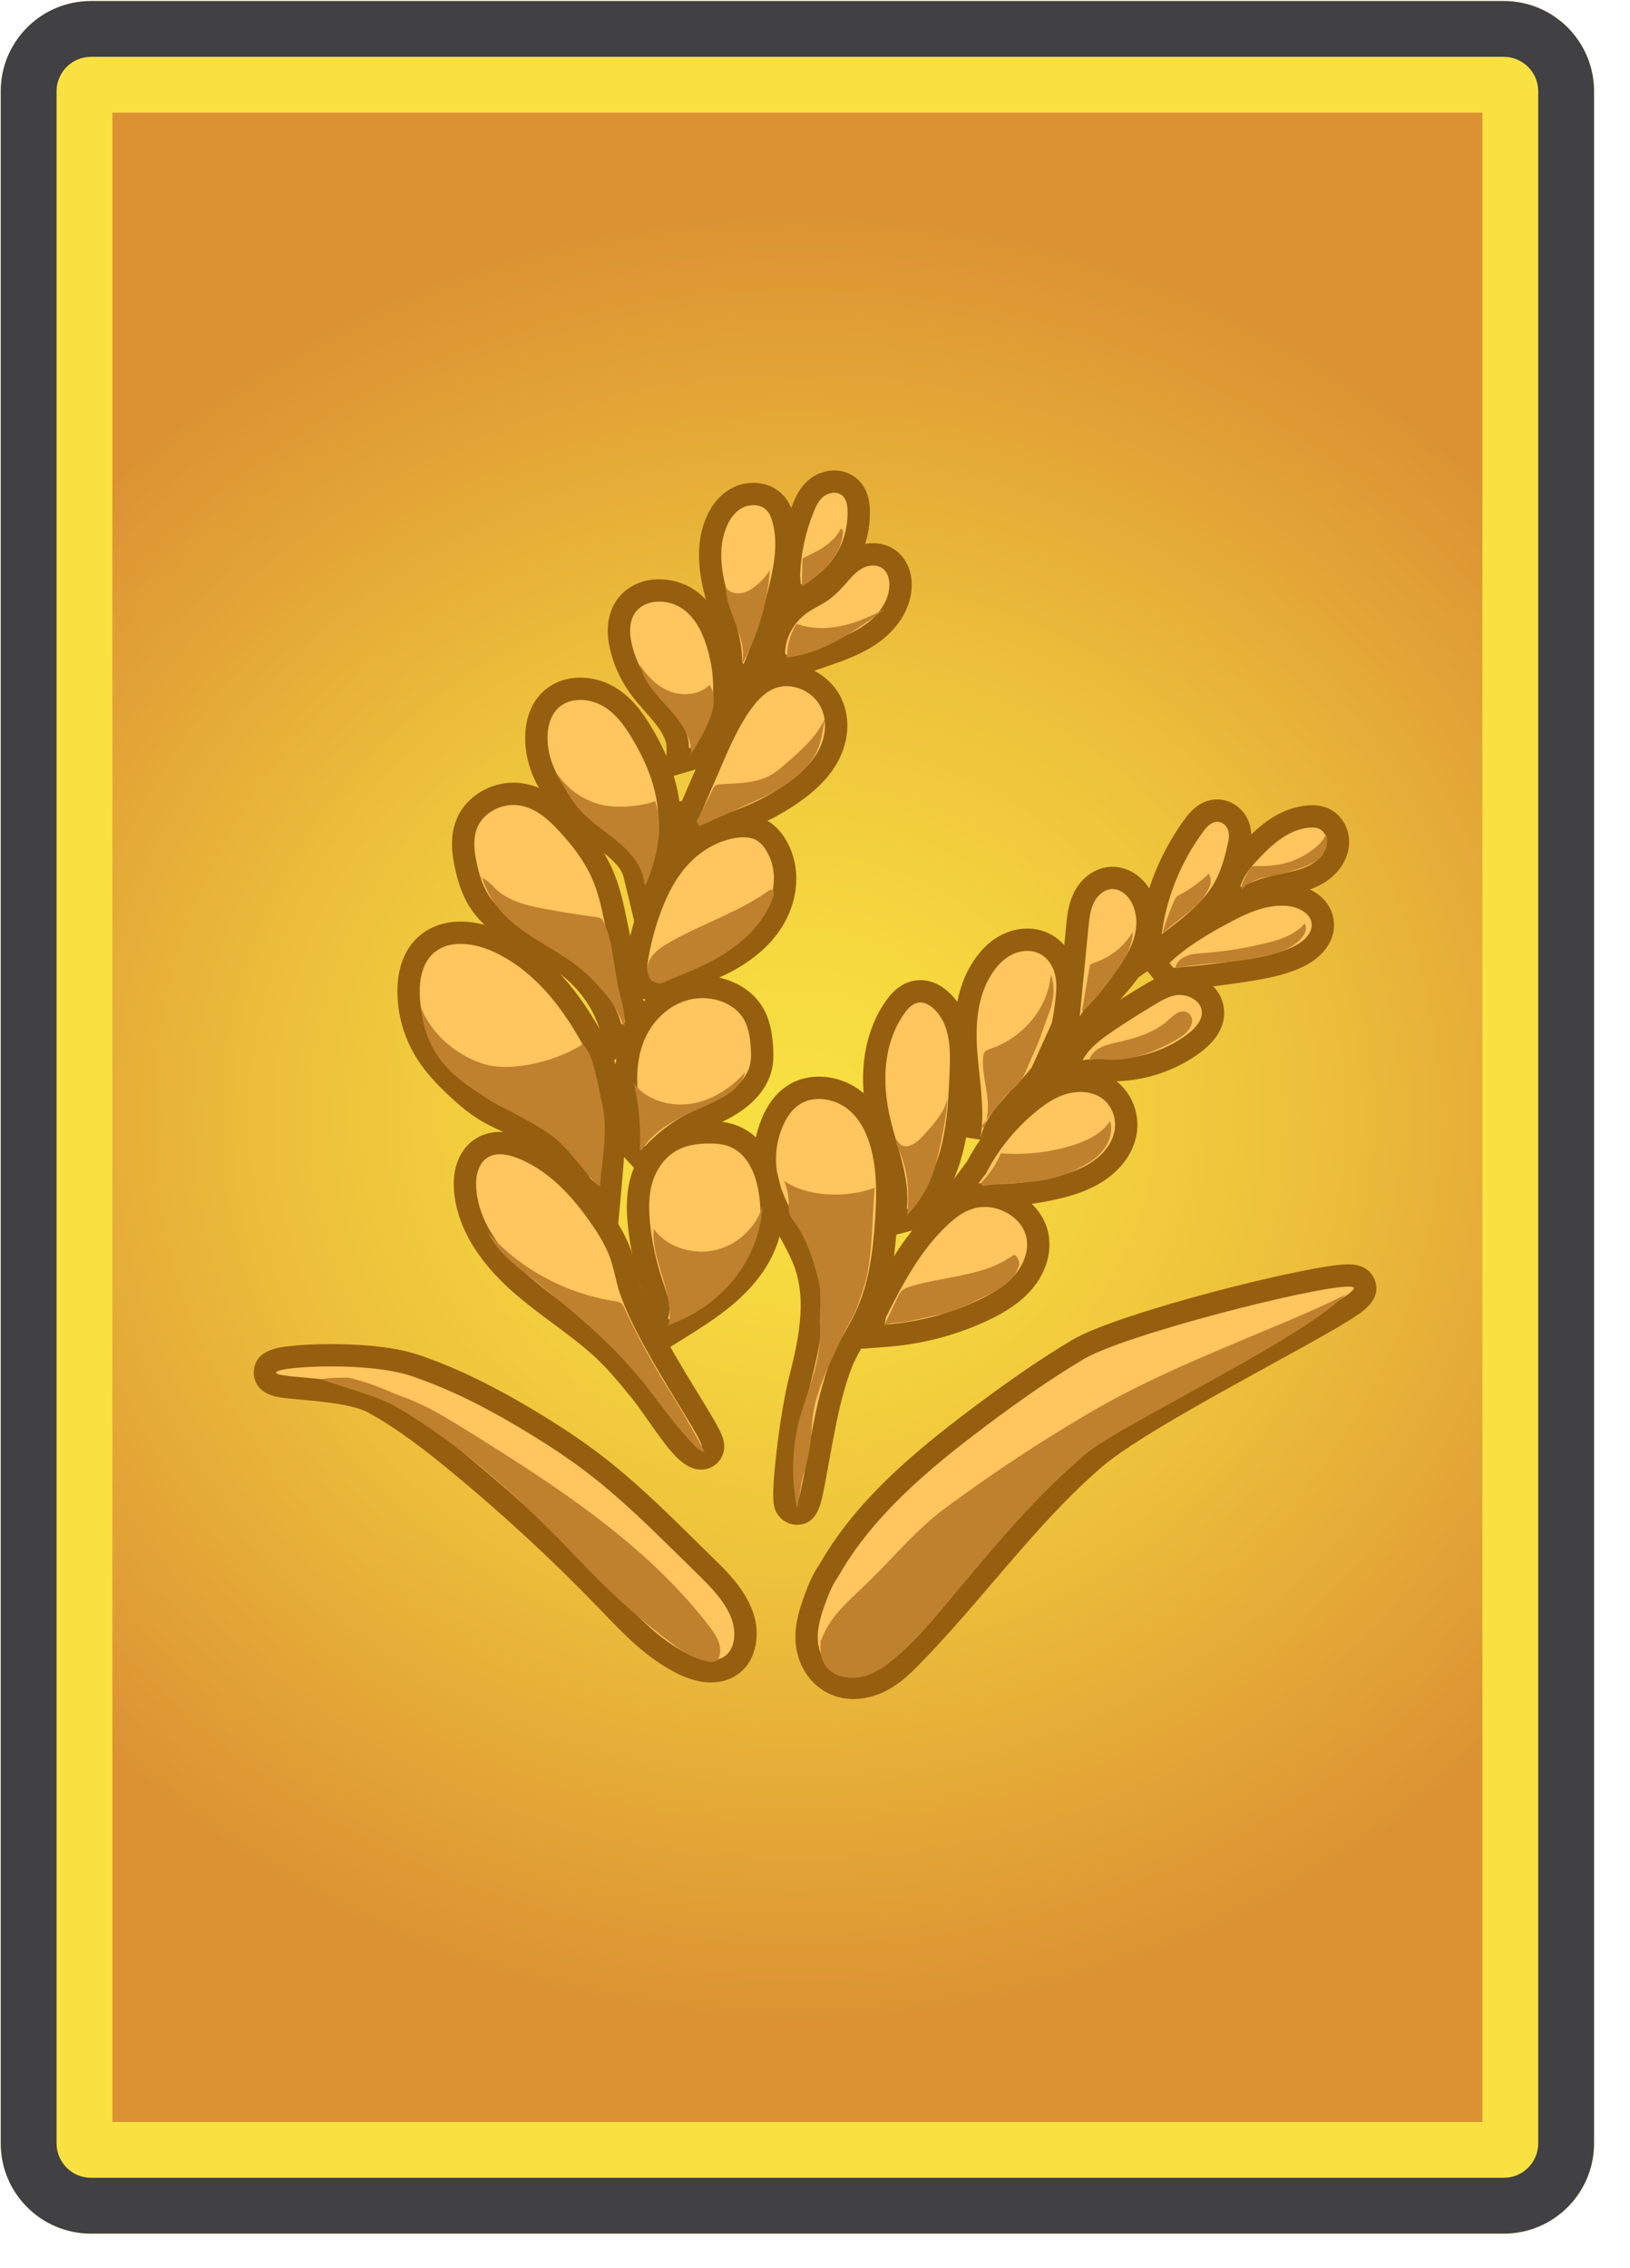 <svg xmlns="http://www.w3.org/2000/svg" width="292.08" height="406.32"><style>.st56{fill:#bf812e}.st61{fill:#f6ffff}.st133{fill:#965f0f}.st149{fill:#ffc55e}.st163{display:inline}.st273{display:none}</style><g id="Ui"><g class="st273"><g class="st163"><linearGradient id="SVGID_1_" gradientUnits="userSpaceOnUse" x1="95.247" y1="-85.542" x2="95.247" y2="44.927"><stop offset="0" stop-color="#fcfaf5"/><stop offset="1" stop-color="#e4d0ad"/></linearGradient><path d="M356.021 44.927h-521.548c-5.824 0-10.589-4.765-10.589-10.589V-73.828c0-6.442 5.271-11.714 11.714-11.714h519.3c6.442 0 11.714 5.271 11.714 11.714V34.338c-.002 5.824-4.767 10.589-10.591 10.589z" fill="url(#SVGID_1_)"/></g></g><g id="Buttons_x5F_Round" class="st273"><g class="st163"><linearGradient id="SVGID_2_" gradientUnits="userSpaceOnUse" x1="18.739" y1="-78.194" x2="18.739" y2="40.765"><stop offset="0" stop-color="#99b6e6"/><stop offset=".227" stop-color="#90afe0"/><stop offset=".597" stop-color="#789cd1"/><stop offset="1" stop-color="#5681bc"/></linearGradient><circle cx="18.739" cy="-18.715" r="59.479" fill="url(#SVGID_2_)"/></g><g class="st163"><linearGradient id="SVGID_3_" gradientUnits="userSpaceOnUse" x1="15.738" y1="-81.697" x2="15.738" y2="34.262"><stop offset="0" stop-color="#65a9ad"/><stop offset=".077" stop-color="#6db1b4"/><stop offset=".481" stop-color="#94d9d7"/><stop offset=".803" stop-color="#abf1ed"/><stop offset="1" stop-color="#b4faf5"/></linearGradient><path d="M15.737 34.262c-31.97 0-57.979-26.01-57.979-57.979s26.009-57.979 57.979-57.979c31.971 0 57.98 26.01 57.98 57.979s-26.009 57.979-57.98 57.979z" fill="url(#SVGID_3_)"/><path class="st61" d="M15.737-80.197c31.144 0 56.479 25.337 56.479 56.479s-25.335 56.48-56.479 56.48c-31.143 0-56.479-25.337-56.479-56.479s25.337-56.48 56.479-56.48m0-3c-32.85 0-59.479 26.63-59.479 59.479s26.629 59.479 59.479 59.479 59.479-26.63 59.479-59.479-26.629-59.479-59.479-59.479z"/></g><g class="st163"><linearGradient id="SVGID_4_" gradientUnits="userSpaceOnUse" x1="158.486" y1="-78.194" x2="158.486" y2="40.765"><stop offset="0" stop-color="#99b6e6"/><stop offset=".227" stop-color="#90afe0"/><stop offset=".597" stop-color="#789cd1"/><stop offset="1" stop-color="#5681bc"/></linearGradient><circle cx="158.486" cy="-18.715" r="59.479" fill="url(#SVGID_4_)"/></g><g class="st163"><linearGradient id="SVGID_5_" gradientUnits="userSpaceOnUse" x1="155.484" y1="-81.697" x2="155.484" y2="34.262"><stop offset="0" stop-color="#65a9ad"/><stop offset=".077" stop-color="#6db1b4"/><stop offset=".481" stop-color="#94d9d7"/><stop offset=".803" stop-color="#abf1ed"/><stop offset="1" stop-color="#b4faf5"/></linearGradient><path d="M155.484 34.262c-31.971 0-57.979-26.01-57.979-57.979s26.009-57.979 57.979-57.979 57.979 26.01 57.979 57.979-26.009 57.979-57.979 57.979z" fill="url(#SVGID_5_)"/><path class="st61" d="M155.484-80.197c31.143 0 56.479 25.337 56.479 56.479s-25.337 56.479-56.479 56.479c-31.144 0-56.479-25.337-56.479-56.479s25.336-56.479 56.479-56.479m0-3c-32.85 0-59.479 26.63-59.479 59.479s26.63 59.479 59.479 59.479 59.479-26.63 59.479-59.479-26.629-59.479-59.479-59.479z"/></g><g class="st163"><linearGradient id="SVGID_6_" gradientUnits="userSpaceOnUse" x1="295.138" y1="-78.194" x2="295.138" y2="40.765"><stop offset="0" stop-color="#99b6e6"/><stop offset=".227" stop-color="#90afe0"/><stop offset=".597" stop-color="#789cd1"/><stop offset="1" stop-color="#5681bc"/></linearGradient><circle cx="295.138" cy="-18.715" r="59.479" fill="url(#SVGID_6_)"/></g><g class="st163"><linearGradient id="SVGID_7_" gradientUnits="userSpaceOnUse" x1="292.136" y1="-81.697" x2="292.136" y2="34.262"><stop offset="0" stop-color="#65a9ad"/><stop offset=".077" stop-color="#6db1b4"/><stop offset=".481" stop-color="#94d9d7"/><stop offset=".803" stop-color="#abf1ed"/><stop offset="1" stop-color="#b4faf5"/></linearGradient><path d="M292.136 34.262c-31.97 0-57.979-26.01-57.979-57.979s26.01-57.979 57.979-57.979c31.971 0 57.979 26.01 57.979 57.979s-26.009 57.979-57.979 57.979z" fill="url(#SVGID_7_)"/><path class="st61" d="M292.136-80.197c31.143 0 56.479 25.337 56.479 56.479s-25.337 56.479-56.479 56.479-56.479-25.337-56.479-56.479 25.336-56.479 56.479-56.479m0-3c-32.85 0-59.479 26.63-59.479 59.479s26.63 59.479 59.479 59.479 59.479-26.63 59.479-59.479-26.63-59.479-59.479-59.479z"/></g></g></g><g id="Cards_1_"><g id="Development_10_"><radialGradient id="SVGID_8_" cx="98.925" cy="200.183" r="162.268" gradientTransform="matrix(0 -1 1.064 0 -70.117 299.107)" gradientUnits="userSpaceOnUse"><stop offset="0" stop-color="#f9e141"/><stop offset=".201" stop-color="#f6d83f"/><stop offset=".529" stop-color="#edc03b"/><stop offset=".94" stop-color="#de9834"/><stop offset="1" stop-color="#dc9233"/></radialGradient><path d="M16.303 390.183c-3.401 0-6.169-2.768-6.169-6.17V16.352c0-3.401 2.768-6.169 6.169-6.169h253.161c3.402 0 6.17 2.768 6.17 6.169v367.661c0 3.402-2.768 6.17-6.17 6.17H16.303z" fill="url(#SVGID_8_)"/><path d="M265.634 20.182v360h-245.5v-360h245.5m3.83-20H16.303C7.373.182.134 7.422.134 16.352v367.661c0 8.931 7.239 16.169 16.169 16.169h253.161c8.931 0 16.17-7.238 16.17-16.169V16.352c0-8.93-7.239-16.17-16.17-16.17z" fill="#f9e141"/><path d="M269.464 10.182c3.402 0 6.17 2.768 6.17 6.17v367.661c0 3.401-2.768 6.169-6.17 6.169H16.303c-3.401 0-6.169-2.768-6.169-6.169V16.352c0-3.402 2.768-6.17 6.169-6.17h253.161m0-10H16.303C7.373.182.134 7.422.134 16.352v367.661c0 8.931 7.239 16.169 16.169 16.169h253.161c8.931 0 16.17-7.238 16.17-16.169V16.352c0-8.93-7.239-16.17-16.17-16.17z" fill="#414042"/></g><path class="st149" d="M152.94 302.398c-1.033 0-2.018-.171-2.927-.51-3.033-1.126-5.172-4.147-5.448-7.697-.222-2.857.686-5.59 1.634-8.144.499-1.344 1.209-3.078 2.295-4.631 6.298-11.133 16.562-19.729 26.717-27.357 6.981-5.247 12.516-9.032 17.944-12.274 7.791-4.654 42.098-13.274 48.468-13.274.574 0 2.099 0 2.76 1.326 1.104 2.218-1.499 3.76-5.44 6.094-3.084 1.826-7.488 4.246-12.151 6.808-11.271 6.191-25.296 13.897-30.836 18.715-7.187 6.249-13.456 13.585-19.519 20.679-4.199 4.913-8.542 9.993-13.19 14.726-1.545 1.571-3.231 3.198-5.376 4.3-1.583.811-3.287 1.239-4.931 1.239z"/><path class="st133" d="M241.623 230.512c.559 0 .896.069.97.218.901 1.809-37.514 20.14-47.95 29.215-12.284 10.682-21.49 23.976-32.823 35.511-1.452 1.479-2.972 2.951-4.863 3.923-1.221.627-2.63 1.021-4.017 1.021-.762 0-1.517-.119-2.229-.383-2.514-.935-3.958-3.493-4.151-5.979-.193-2.485.639-4.934 1.515-7.292.547-1.473 1.194-2.967 2.112-4.257 6.018-10.688 16.025-19.165 26.226-26.829 5.719-4.298 11.574-8.457 17.769-12.156 7.225-4.318 41.206-12.992 47.441-12.992m0-4c-6.845 0-41.384 8.713-49.493 13.556-5.485 3.276-11.074 7.098-18.121 12.393-10.306 7.744-20.73 16.482-27.209 27.892-1.185 1.717-1.943 3.566-2.476 5-1.025 2.761-2.006 5.73-1.753 8.995.336 4.323 2.984 8.02 6.746 9.418 1.133.421 2.352.634 3.622.634 1.96 0 3.981-.506 5.845-1.463 2.409-1.237 4.23-2.988 5.889-4.677 4.698-4.782 9.064-9.892 13.287-14.831 6.015-7.037 12.233-14.314 19.308-20.465 5.378-4.678 19.301-12.326 30.487-18.473 4.88-2.681 9.096-4.996 12.206-6.839 1.737-1.028 3.006-1.839 3.88-2.477 3.294-2.407 3.086-4.716 2.332-6.229-.554-1.111-1.792-2.434-4.55-2.434z"/><path class="st149" d="M127.419 299.431c-1.934 0-3.758-.693-4.947-1.276-5.204-2.547-9.102-6.606-12.869-10.532l-.641-.666c-8.35-8.676-17.34-17-26.722-24.741-4.627-3.818-9.682-7.779-15.282-10.883-3.037-1.683-8.985-2.213-12.922-2.564-4.491-.4-6.746-.602-6.558-3.014.103-1.311.229-2.942 11.814-2.942 3.611 0 10.361.234 14.998 1.803 6.839 2.312 13.856 5.747 22.084 10.812 3.604 2.218 6.511 4.168 9.147 6.137 6.363 4.751 11.998 10.29 17.448 15.648l3.865 3.801c2.68 2.635 7.669 7.539 6.599 13.345-.291 1.581-1.015 2.884-2.091 3.766-1.057.866-2.377 1.306-3.923 1.306z"/><path class="st133" d="M59.294 244.812c4.942 0 10.653.444 14.356 1.696 7.702 2.604 14.856 6.424 21.676 10.621 3.087 1.9 6.116 3.884 9 6.037 6.239 4.658 11.752 10.074 17.242 15.473 1.288 1.266 2.577 2.533 3.865 3.8 3.297 3.241 6.841 7.182 6.034 11.557-.178.965-.597 1.93-1.392 2.581-.747.611-1.675.854-2.657.854-1.367 0-2.838-.471-4.067-1.072-5.172-2.531-9.066-6.755-12.948-10.789-8.435-8.764-17.418-17.081-26.89-24.897-4.896-4.041-9.951-7.967-15.587-11.089s-18.541-2.56-18.454-3.674c.046-.58 4.485-1.098 9.822-1.098m0-4c-2.705 0-5.313.127-7.346.357-2.157.244-6.174.699-6.464 4.43-.072.937.051 4.05 4.692 4.769.971.151 2.228.264 3.684.394 3.539.315 9.462.844 12.128 2.321 5.466 3.029 10.43 6.921 14.979 10.676 9.321 7.691 18.255 15.963 26.554 24.585l.643.67c3.888 4.049 7.908 8.236 13.429 10.938 1.379.676 3.51 1.479 5.826 1.479 1.991 0 3.787-.608 5.192-1.761 1.447-1.186 2.412-2.897 2.79-4.949 1.263-6.851-4.219-12.239-7.163-15.135l-1.089-1.07-2.777-2.73c-5.499-5.405-11.185-10.996-17.653-15.824-2.68-2.001-5.634-3.983-9.296-6.238-8.358-5.145-15.505-8.642-22.491-11.004-4.909-1.66-11.905-1.908-15.638-1.908z"/><path class="st149" d="M125.369 261.303l-.33-.077c-2.021-.532-3.936-3.141-7.146-7.706-1.11-1.579-2.259-3.212-3.252-4.43-1.826-2.239-3.715-4.554-5.806-6.602-2.57-2.517-5.463-4.669-8.524-6.948-2.302-1.714-4.682-3.485-6.892-5.414-6.451-5.63-9.944-11.761-10.102-17.729-.088-3.305 1.258-5.934 3.6-7.03.803-.376 1.702-.566 2.672-.566 1.181 0 2.445.271 3.866.831 6.754 2.66 11.29 8.373 14.114 12.439 1.205 1.734 2.558 3.819 3.446 6.132.54 1.402.886 2.817 1.221 4.186.106.437.213.873.325 1.307 1.498 5.769 7.147 15.012 10.887 21.128 4.111 6.728 4.853 7.939 4.032 9.401-.373.665-1.083 1.078-1.854 1.078h-.257z"/><path class="st133" d="M89.591 206.801c1.055 0 2.149.305 3.133.692 5.711 2.249 9.86 6.905 13.204 11.718 1.258 1.812 2.443 3.684 3.223 5.711.659 1.713 1.018 3.509 1.477 5.276 2.637 10.153 16.637 29.104 15.001 29.104a.311.311 0 01-.08-.012c-2.119-.558-6.238-7.645-9.356-11.466-1.895-2.322-3.795-4.649-5.956-6.766-4.698-4.6-10.523-8.097-15.5-12.44-4.978-4.344-9.252-9.967-9.418-16.274-.053-1.983.526-4.266 2.449-5.166.571-.268 1.189-.377 1.823-.377m0-4c-1.267 0-2.451.254-3.521.756-3.084 1.444-4.859 4.77-4.751 8.894.172 6.541 3.902 13.175 10.786 19.183 2.269 1.979 4.68 3.774 7.012 5.511 3.007 2.237 5.847 4.352 8.32 6.774 2.005 1.963 3.778 4.136 5.656 6.437.948 1.162 2.076 2.767 3.167 4.318 3.478 4.945 5.575 7.777 8.271 8.486.362.095.731.144 1.098.144 1.493 0 2.872-.805 3.599-2.102 1.265-2.254.067-4.387-.988-6.268-.761-1.354-1.837-3.116-3.085-5.156-3.676-6.015-9.231-15.104-10.654-20.584-.11-.426-.215-.853-.319-1.279-.349-1.43-.71-2.907-1.296-4.43-.965-2.508-2.397-4.721-3.671-6.555-2.973-4.279-7.765-10.3-15.023-13.158-1.662-.654-3.166-.971-4.601-.971z"/><path class="st149" d="M104.307 212.531l-.183-.314c-2.42-4.16-6.222-7.732-10.704-10.06-.778-.404-1.577-.774-2.377-1.146-1.335-.619-2.716-1.259-4.031-2.061-1.992-1.212-3.688-2.706-5.085-4.008-1.649-1.538-3.747-3.616-5.345-6.061-2.309-3.532-3.503-7.751-3.362-11.881.123-3.623 1.384-6.438 3.646-8.14 1.545-1.161 3.456-1.751 5.681-1.751 2.124 0 4.529.572 6.773 1.609 5.962 2.759 11.043 7.721 15.536 15.17 1.33 2.206 2.272 4.06 2.966 5.834 2.944 7.534 2.207 15.706 1.556 22.916l-.339 3.75-4.732-3.857z"/><path class="st133" d="M82.545 169.111c2.01 0 4.125.588 5.935 1.426 6.483 2.999 11.144 8.551 14.663 14.387 1.074 1.781 2.066 3.611 2.815 5.527 2.726 6.973 2.094 14.625 1.427 22.01l-1.532-1.25c-2.624-4.51-6.666-8.313-11.511-10.829-2.078-1.079-4.3-1.927-6.29-3.138-1.748-1.064-3.288-2.391-4.761-3.764-1.872-1.745-3.661-3.59-5.034-5.691-2.098-3.208-3.166-6.977-3.038-10.719.083-2.443.791-5.062 2.849-6.609 1.276-.96 2.841-1.35 4.477-1.35m0-4c-2.63 0-5.01.744-6.882 2.153-2.761 2.076-4.297 5.42-4.442 9.669-.155 4.538 1.154 9.17 3.688 13.045 1.715 2.623 3.923 4.813 5.654 6.428 1.472 1.371 3.264 2.949 5.409 4.254 1.411.859 2.843 1.523 4.228 2.166.809.375 1.572.729 2.299 1.105 4.15 2.155 7.664 5.455 9.896 9.291l.366.629.563.459 1.533 1.25 5.834 4.757.677-7.497c.672-7.43 1.433-15.851-1.685-23.825-.735-1.88-1.726-3.83-3.115-6.136-4.705-7.804-10.073-13.021-16.409-15.953-1.769-.818-4.527-1.795-7.614-1.795z"/><path class="st149" d="M109.456 184.163c-1.353-4.664-4.406-8.852-8.599-11.79-1.503-1.053-3.156-1.966-4.906-2.933-3.806-2.101-7.74-4.273-10.114-8.036-1.342-2.128-1.967-4.5-2.362-6.33-.527-2.443-.894-5.3.381-7.96 1.401-2.927 4.683-4.894 8.163-4.894.387 0 .774.024 1.153.075 3.636.479 6.302 2.892 8.43 5.188 2.974 3.21 4.963 6.062 6.262 8.974 1.292 2.896 1.916 5.914 2.521 8.832l3.833 18.529-3.9 3.312-.862-2.967z"/><path class="st133" d="M92.019 144.221c.298 0 .596.019.892.058 2.96.39 5.286 2.474 7.225 4.565 2.366 2.555 4.518 5.324 5.902 8.429 1.198 2.689 1.797 5.567 2.388 8.423 1.197 5.789 2.395 11.578 3.593 17.367l-.641.544c-1.472-5.08-4.824-9.684-9.372-12.871-4.918-3.447-11.373-5.48-14.477-10.398-1.097-1.739-1.673-3.713-2.099-5.685-.479-2.219-.763-4.604.229-6.674 1.076-2.247 3.704-3.758 6.36-3.758m0-4c-4.233 0-8.239 2.423-9.967 6.029-1.545 3.223-1.096 6.635-.532 9.246.43 1.991 1.116 4.583 2.626 6.976 2.649 4.198 7 6.601 10.84 8.72 1.701.94 3.309 1.828 4.724 2.82 3.822 2.678 6.601 6.48 7.825 10.708l1.72 5.935 4.711-3.998.641-.543 1.81-1.536-.48-2.324-2.068-10-1.524-7.368c-.625-3.021-1.271-6.146-2.651-9.241-1.392-3.119-3.495-6.144-6.621-9.519-2.232-2.408-5.345-5.246-9.636-5.812-.468-.062-.944-.093-1.418-.093z"/><path class="st149" d="M119.799 145.973l2.281-.402c.162-.042.271-.068.381-.088l3.681-.677-1.725 3.994-2.082 4.798-2.536-7.625z"/><path class="st133" d="M122.822 147.449c-.08.186-.16.37-.24.555l-.154-.464c.133-.023.261-.065.394-.091m6.662-5.304l-7.393 1.372c-.146.027-.29.061-.434.098l-4.485.781 1.458 4.402.153.464 3.298 9.954 4.17-9.621.044-.103.195-.45 2.994-6.897z"/><path class="st149" d="M121.453 133.996c.028-1.595-.716-3.352-2.274-5.371-.616-.798-1.289-1.562-2.002-2.37-.95-1.078-1.933-2.193-2.797-3.425-1.538-2.195-2.604-4.607-3.165-7.171-.697-3.178-.198-5.818 1.442-7.638 1.302-1.441 3.245-2.235 5.475-2.235 1.834 0 3.653.537 5.123 1.514 2.381 1.581 4.106 4.161 5.276 7.89 2.343 7.461 1.428 14.668-2.509 19.772l-.396.513-4.221 1.247.048-2.726z"/><path class="st133" d="M118.132 107.786c1.414 0 2.872.42 4.017 1.181 2.387 1.584 3.658 4.221 4.475 6.821 1.879 5.985 1.735 12.87-2.185 17.952l-.985.291c.042-2.398-1.182-4.672-2.691-6.628-1.511-1.957-3.33-3.705-4.744-5.722-1.375-1.963-2.348-4.163-2.85-6.451-.44-2.008-.447-4.293.975-5.869.976-1.083 2.457-1.575 3.988-1.575m0-4c-2.803 0-5.273 1.028-6.958 2.895-1.46 1.617-2.977 4.562-1.913 9.407.62 2.823 1.791 5.479 3.481 7.89.928 1.323 1.948 2.48 2.935 3.601.69.783 1.342 1.522 1.918 2.269 1.253 1.624 1.879 3.008 1.858 4.114l-.097 5.453 5.23-1.547.986-.291 1.241-.367.791-1.025c4.342-5.629 5.375-13.5 2.834-21.594-1.312-4.182-3.301-7.111-6.078-8.956-1.793-1.193-4.006-1.849-6.228-1.849z"/><path class="st149" d="M130.989 119.071l.003-.512c.016-2.963-.866-5.898-1.8-9.007-.263-.877-.526-1.755-.77-2.633-1.074-3.884-2.039-8.939.048-13.597.87-1.939 2.104-3.33 3.668-4.134.873-.449 1.865-.687 2.868-.687 1.38 0 2.648.46 3.57 1.295.999.905 1.439 2.092 1.684 2.906 1.23 4.096.547 8.295-.375 12.222-1.185 5.042-2.799 10.043-4.8 14.866l-1.609 3.878-2.487-4.597z"/><path class="st133" d="M135.007 90.503c.828 0 1.64.245 2.229.778.586.53.891 1.268 1.109 1.997 1.092 3.634.459 7.505-.406 11.19-1.163 4.952-2.736 9.823-4.7 14.557l-.246-.455c.021-4.154-1.527-8.157-2.642-12.184-1.113-4.026-1.776-8.404-.055-12.245.572-1.275 1.447-2.499 2.757-3.173.589-.302 1.277-.465 1.954-.465m0-4c-1.319 0-2.627.313-3.783.908-1.95 1.003-3.533 2.765-4.577 5.095-2.376 5.3-1.224 11.068-.151 14.947.247.893.515 1.783.782 2.676.889 2.96 1.729 5.756 1.715 8.421l-.005 1.021.484.899.246.455 3.993 7.396 3.222-7.763c2.042-4.92 3.69-10.026 4.9-15.176.985-4.196 1.709-8.707.343-13.255-.313-1.044-.888-2.573-2.255-3.812-1.291-1.169-3.036-1.812-4.914-1.812z"/><path class="st149" d="M141.368 103.072l.004-.111c.152-4.148 1.033-8.22 2.62-12.104.495-1.212 1.114-2.464 2.281-3.414.907-.737 2.082-1.16 3.224-1.16.768 0 1.505.193 2.133.56 1.427.831 2.182 2.359 2.243 4.54.088 3.203-.709 6.283-2.303 8.91-1.7 2.803-4.302 5.022-7.323 6.249l-2.544 1.033-.335-4.503z"/><path class="st133" d="M149.497 88.283c.396 0 .784.089 1.125.287.986.576 1.222 1.795 1.252 2.869.074 2.708-.577 5.449-2.014 7.815-1.436 2.366-3.671 4.34-6.366 5.435l-.123-1.655c.143-3.896.981-7.771 2.473-11.42.393-.96.856-1.94 1.692-2.62.534-.434 1.26-.711 1.961-.711m0-4c-1.595 0-3.229.586-4.485 1.608-1.518 1.234-2.303 2.82-2.87 4.209-1.676 4.102-2.607 8.403-2.769 12.786l-.008.223.017.223.123 1.654.409 5.475 5.085-2.065c3.418-1.388 6.358-3.897 8.281-7.065 1.794-2.957 2.69-6.414 2.592-10-.101-3.636-1.814-5.387-3.235-6.215-.934-.546-2.019-.833-3.14-.833z"/><path class="st149" d="M138.678 118.18l.004-1.054c.014-3.46 1.773-6.785 4.709-8.896.719-.517 1.46-.931 2.178-1.331.605-.339 1.178-.658 1.686-1.012 1.212-.843 2.26-2.034 3.184-3.085.823-.935 1.755-1.992 3.09-2.719.904-.492 1.944-.763 2.929-.763.871 0 1.704.211 2.41.609 1.552.877 2.489 2.648 2.507 4.738.03 3.198-1.878 6.494-5.103 8.815-2.676 1.926-5.896 3.038-8.738 4.02l-6.56 2.264-2.296-1.586z"/><path class="st133" d="M156.457 101.32c.502 0 .994.107 1.425.351 1.068.604 1.481 1.86 1.491 3.014.026 2.825-1.852 5.435-4.271 7.176-2.42 1.741-5.347 2.759-8.223 3.752-1.868.645-3.735 1.289-5.603 1.934l-.596-.411c.011-2.797 1.481-5.559 3.877-7.281 1.207-.869 2.615-1.475 3.838-2.325 1.366-.95 2.466-2.181 3.543-3.405.75-.852 1.52-1.726 2.545-2.284.592-.323 1.292-.521 1.974-.521m0-4c-1.333 0-2.676.348-3.884 1.005-1.649.897-2.751 2.149-3.636 3.154-1.062 1.208-1.887 2.112-2.825 2.766-.428.297-.958.593-1.519.906-.731.408-1.56.871-2.371 1.455-3.454 2.483-5.525 6.414-5.541 10.513l-.008 2.106 1.732 1.198.595.411 1.666 1.153 1.914-.661 5.604-1.934c2.97-1.024 6.336-2.187 9.254-4.287 3.807-2.739 5.971-6.551 5.935-10.458-.025-2.814-1.343-5.229-3.524-6.461-1.005-.566-2.178-.866-3.392-.866z"/><path class="st149" d="M142.646 271.185l-1.028-.133-.568-.792c-1.497-2.209 1.274-19.075 2.3-23.101 1.725-6.771 3.226-13.925 1.043-20.393-.729-2.164-1.858-4.225-3.053-6.405-1.68-3.065-3.417-6.235-4.04-9.831-.567-3.271-.155-6.622 1.192-9.69 1.021-2.324 2.44-3.994 4.217-4.964 1.182-.645 2.574-.986 4.026-.986 2.186 0 4.448.762 6.208 2.09 2.299 1.734 3.965 4.377 4.953 7.854 1.387 4.88 1.182 9.878.88 14.18-.393 5.622-1.114 11.576-3.711 17.03-.595 1.251-1.276 2.448-1.937 3.606-.752 1.321-1.462 2.569-2.039 3.865-.793 1.783-1.356 3.733-1.9 5.619-.953 3.299-1.881 8.42-2.627 12.535-1.526 8.427-1.724 9.517-3.782 9.517l-.134-.001z"/><path class="st133" d="M146.735 196.891c1.781 0 3.609.635 5.003 1.686 2.233 1.686 3.503 4.232 4.233 6.804 1.244 4.378 1.125 8.978.809 13.493-.389 5.561-1.092 11.206-3.521 16.311-1.217 2.557-2.848 4.936-3.997 7.518-.846 1.901-1.422 3.893-1.995 5.878-1.985 6.87-3.716 20.606-4.49 20.606-.003 0-.006-.001-.009-.001-.771-.101.716-14.451 2.52-21.531 1.803-7.08 3.343-14.581 1-21.526-1.853-5.492-6.033-10.26-7.018-15.938-.497-2.866-.129-5.854 1.053-8.545.699-1.591 1.739-3.137 3.344-4.012.934-.513 1.992-.743 3.068-.743m0-4c-1.787 0-3.512.426-4.987 1.231-2.174 1.187-3.886 3.177-5.088 5.913-1.506 3.43-1.967 7.177-1.332 10.837.681 3.924 2.498 7.241 4.256 10.45 1.151 2.102 2.239 4.086 2.913 6.083 2.008 5.953.564 12.779-1.086 19.261-.829 3.255-1.681 8.305-2.276 13.508-1.062 9.26-.479 10.119.258 11.207.659.973 1.7 1.618 2.854 1.77l.26.034.27.001c3.493 0 4.229-3.417 4.67-5.459.32-1.487.674-3.439 1.084-5.7.736-4.071 1.654-9.137 2.579-12.337.552-1.908 1.072-3.711 1.807-5.361.537-1.206 1.224-2.412 1.951-3.689.677-1.189 1.377-2.42 2.004-3.736 2.738-5.754 3.492-11.932 3.899-17.751.312-4.471.523-9.676-.951-14.864-1.109-3.906-3.018-6.902-5.672-8.904-2.1-1.586-4.802-2.494-7.413-2.494z"/><path class="st149" d="M156.838 235.356l.131-.257c2.701-5.34 6.063-11.985 11.369-17.009 1.315-1.245 3.13-2.766 5.507-3.479.827-.248 1.699-.374 2.592-.374 4.55 0 8.709 3.158 9.469 7.189.539 2.868-.465 5.974-2.753 8.521-2.127 2.368-5.02 3.89-7.011 4.828-5.401 2.542-11.449 4.114-17.49 4.549l-2.58.185.766-4.153z"/><path class="st133" d="M176.437 216.238c3.449 0 6.904 2.382 7.503 5.56.454 2.416-.577 4.925-2.275 6.814-1.697 1.89-4.002 3.237-6.376 4.354-5.207 2.453-10.947 3.945-16.78 4.364l.245-1.328c2.966-5.862 6.061-11.821 10.96-16.46 1.346-1.273 2.87-2.464 4.706-3.015.656-.196 1.336-.289 2.017-.289m0-4c-1.088 0-2.153.154-3.168.459-2.812.844-4.945 2.654-6.306 3.941-5.559 5.262-9.008 12.08-11.779 17.559l-.26.514-.104.566-.245 1.328-.938 5.086 5.159-.371c6.286-.451 12.579-2.089 18.197-4.734 2.147-1.011 5.276-2.66 7.648-5.301 2.708-3.016 3.885-6.742 3.229-10.227-.931-4.946-5.953-8.82-11.433-8.82z"/><path class="st149" d="M160.502 216.355c.42-3.623-.632-7.271-1.746-11.133-.428-1.479-.869-3.011-1.224-4.547-1.833-7.944-.776-15.182 2.977-20.379.454-.629 1.836-2.543 4.166-2.683.086-.006.175-.008.263-.008 1.263 0 2.535.555 3.681 1.605 3.629 3.334 3.735 8.319 3.551 12.731-.184 4.375-.373 8.899-1.415 13.353-1.209 5.166-3.407 9.408-6.533 12.609l-.39.398-3.666.949.336-2.895z"/><path class="st133" d="M164.935 179.605c.884 0 1.699.5 2.331 1.08 3.037 2.79 3.07 7.229 2.905 11.174-.183 4.35-.369 8.726-1.364 12.981-.996 4.256-2.854 8.429-6.017 11.667l-.302.078c.642-5.529-1.752-10.92-3.007-16.359-1.462-6.336-1.247-13.363 2.648-18.759.64-.886 1.511-1.788 2.665-1.858.048-.002.095-.004.141-.004m0-4c-.126 0-.253.004-.381.012-2.175.132-4.081 1.312-5.667 3.509-4.095 5.671-5.268 13.483-3.303 21.999.366 1.59.815 3.147 1.25 4.654 1.057 3.662 2.055 7.122 1.681 10.346l-.672 5.796 5.647-1.462.302-.078 1.08-.28.779-.798c3.386-3.467 5.758-8.025 7.05-13.551 1.084-4.636 1.278-9.256 1.466-13.725.147-3.511.422-10.046-4.196-14.287-1.519-1.396-3.261-2.135-5.036-2.135z"/><path class="st149" d="M173.696 203.833l.075-.589c.501-3.45.133-6.919-.257-10.59-.14-1.321-.28-2.643-.379-3.961-.326-4.33-.344-10.677 3.239-15.792 1.17-1.67 2.537-2.9 4.064-3.66 1.146-.57 2.409-.872 3.651-.872.884 0 1.728.152 2.507.454 2.077.803 3.697 2.694 4.334 5.06.518 1.931.363 3.82.161 5.591-.387 3.389-1.055 7.318-3.087 10.759-1.333 2.258-3.163 4.187-4.933 6.051-2.513 2.647-4.886 5.148-5.424 8.155l-3.951-.606z"/><path class="st133" d="M184.091 170.369c.611 0 1.219.101 1.785.319 1.628.628 2.7 2.138 3.124 3.714.423 1.576.29 3.229.105 4.844-.392 3.438-1.027 6.932-2.821 9.97-3.11 5.266-9.545 8.958-10.604 14.87l.075-.589c.72-4.956-.251-9.967-.626-14.954-.375-4.986-.062-10.291 2.883-14.494.852-1.215 1.935-2.329 3.317-3.018.844-.418 1.809-.662 2.762-.662m0-4c-1.549 0-3.119.374-4.541 1.081-1.832.911-3.451 2.359-4.813 4.304-3.95 5.639-3.944 12.454-3.596 17.09.103 1.359.246 2.713.386 4.021.376 3.543.73 6.889.271 10.057l-.006.035-.004.036-.075.589 7.905 1.208c.433-2.417 2.605-4.706 4.906-7.13 1.846-1.945 3.755-3.957 5.203-6.41 2.223-3.764 2.942-7.951 3.353-11.551.214-1.878.391-4.07-.218-6.335-.801-2.98-2.874-5.376-5.545-6.407-1.009-.391-2.095-.588-3.226-.588z"/><g><path class="st149" d="M117.382 236.723l.431-1.219c.453-1.285-.122-2.93-.73-4.672l-.136-.389c-1.234-3.562-2.057-7.257-2.442-10.983-.24-2.326-.396-5.378.535-8.354 1.005-3.212 3.178-5.793 5.96-7.083 1.666-.773 3.655-1.149 6.08-1.149h.155c1.035.007 2.396.071 3.741.515 3.574 1.177 6.028 4.611 6.91 9.671.398 2.28.479 4.178.251 5.972-.511 4.04-2.731 8.061-6.423 11.627-3.15 3.044-6.896 5.376-10.517 7.631l-1.317.82-2.498-2.387z"/><path class="st133" d="M127.076 204.873c.049 0 .098.001.146.001 1.059.007 2.132.086 3.129.414 3.44 1.133 4.986 4.797 5.564 8.114.311 1.777.464 3.59.237 5.378-.5 3.954-2.844 7.556-5.828 10.439s-6.6 5.14-10.185 7.372l-.441-.422c.732-2.076-.142-4.303-.862-6.383-1.187-3.421-1.973-6.959-2.343-10.533-.261-2.524-.309-5.113.454-7.55s2.43-4.724 4.893-5.866c1.603-.743 3.437-.964 5.236-.964m0-4c-2.72 0-4.983.438-6.92 1.336-3.292 1.527-5.853 4.553-7.026 8.301-1.041 3.326-.876 6.641-.615 9.156.4 3.877 1.256 7.723 2.541 11.432l.138.395c.425 1.214.953 2.724.732 3.348l-.859 2.438 1.869 1.785.442.422 2.243 2.143 2.634-1.64c3.71-2.311 7.546-4.7 10.849-7.892 4.022-3.886 6.448-8.316 7.018-12.813.249-1.968.162-4.115-.265-6.566-1.016-5.821-3.947-9.809-8.255-11.228-1.611-.53-3.174-.607-4.354-.614l-.172-.003z"/></g><g><path class="st149" d="M112.578 205.176l.155-.965c.301-1.871.064-3.843-.188-5.931-.093-.774-.186-1.548-.252-2.32-.373-4.298.14-7.883 1.567-10.959 1.807-3.887 5.196-6.804 9.069-7.805.939-.243 1.925-.366 2.927-.366 3.727 0 7.137 1.675 8.901 4.369 1.347 2.057 1.652 4.394 1.782 6.612.054.908.093 1.968-.117 3.057-.643 3.348-3.295 5.638-5.405 6.97-1.424.897-2.931 1.597-4.388 2.273-.912.424-1.773.823-2.61 1.267-2.67 1.41-5.026 3.224-7.005 5.393l-1.464 1.604-2.972-3.199z"/><path class="st133" d="M125.856 178.83c2.872 0 5.757 1.217 7.229 3.465 1.094 1.671 1.345 3.687 1.459 5.634.05.854.077 1.718-.085 2.562-.454 2.364-2.355 4.298-4.509 5.656-2.154 1.357-4.601 2.266-6.865 3.463-2.86 1.512-5.428 3.488-7.548 5.812l-.83-.893c.465-2.894-.169-5.826-.422-8.742-.292-3.364-.053-6.84 1.39-9.943 1.442-3.104 4.221-5.798 7.755-6.711.787-.203 1.606-.303 2.426-.303m0-4c-1.171 0-2.323.145-3.426.43-4.446 1.148-8.327 4.475-10.382 8.898-1.58 3.399-2.151 7.316-1.748 11.975.071.816.167 1.614.26 2.386.233 1.944.454 3.781.198 5.375l-.311 1.929 1.33 1.432.83.893 2.958 3.18 2.927-3.208c1.82-1.995 3.994-3.669 6.462-4.973.791-.418 1.628-.807 2.515-1.219 1.516-.703 3.083-1.431 4.614-2.397 3.508-2.212 5.688-5.076 6.304-8.284.253-1.312.21-2.521.15-3.549-.14-2.377-.498-5.138-2.105-7.593-2.13-3.254-6.182-5.275-10.576-5.275z"/></g><g><path class="st149" d="M117.784 177.526c-1.423-.001-2.788-.896-3.396-2.228-.554-1.216-.424-2.409-.259-3.434.497-3.088 1.303-6.151 2.393-9.103 1.445-3.918 3.122-6.837 5.275-9.187 2.789-3.043 6.37-4.983 10.082-5.464.491-.063.942-.094 1.382-.094 1.164 0 2.197.228 3.072.678.993.511 1.836 1.324 2.577 2.486 2.879 4.521 2.121 10.975-1.841 15.696-2.959 3.525-7.459 6.222-13.756 8.244l-.55.175c-.604.191-1.193.378-1.747.585l.411.559-2.547.898c-.351.126-.72.189-1.096.189z"/><path class="st133" d="M133.261 150.018c.756 0 1.504.121 2.157.457.78.401 1.354 1.074 1.806 1.783 2.61 4.099 1.47 9.574-1.687 13.335s-7.957 6.06-12.835 7.626c-1.629.523-3.318.994-4.699 1.945l.213.289c-.142.05-.286.072-.432.072-.658 0-1.311-.475-1.577-1.058-.324-.712-.227-1.521-.104-2.284a46.639 46.639 0 012.294-8.729c1.129-3.059 2.61-6.057 4.874-8.527 2.264-2.469 5.386-4.382 8.864-4.832.371-.047.75-.077 1.126-.077m0-4c-.519 0-1.069.038-1.638.111-4.179.541-8.191 2.705-11.3 6.096-2.335 2.547-4.139 5.676-5.679 9.845-1.135 3.075-1.973 6.265-2.49 9.479-.142.882-.438 2.716.414 4.581.928 2.031 3.023 3.396 5.216 3.396.604 0 1.196-.101 1.763-.301l5.098-1.797-.378-.512c6.49-2.13 11.182-4.995 14.334-8.752 4.59-5.469 5.393-12.725 1.996-18.056-.936-1.469-2.031-2.513-3.35-3.19-1.159-.598-2.501-.9-3.986-.9z"/></g><g><path class="st149" d="M113.69 156.676c-.672-2.804-3.459-4.88-6.41-7.077-.625-.466-1.246-.93-1.845-1.397-6.176-4.832-9.569-10.896-9.311-16.639.131-2.906 1.261-5.288 3.183-6.709 1.281-.948 2.9-1.449 4.682-1.449 1.692 0 3.442.46 4.928 1.296 2.729 1.534 4.477 3.979 5.826 6.17 2.628 4.264 4.23 8.271 4.897 12.251.804 4.805.17 9.414-1.834 13.329l-2.954 5.072-1.162-4.847z"/><path class="st133" d="M103.989 125.404c1.369 0 2.776.38 3.947 1.039 2.255 1.268 3.801 3.361 5.104 5.476 2.21 3.585 3.945 7.461 4.628 11.533.682 4.072.267 8.358-1.642 12.087l-.391.67c-1.007-4.199-5.405-6.796-8.968-9.583-4.835-3.783-8.808-9.142-8.545-14.974.087-1.934.732-3.977 2.373-5.19.991-.733 2.227-1.058 3.494-1.058m0-4c-2.212 0-4.242.637-5.872 1.842-2.414 1.785-3.832 4.707-3.99 8.227-.395 8.757 6.144 15.227 10.076 18.304.611.478 1.246.951 1.884 1.427 2.651 1.975 5.155 3.84 5.659 5.938l2.325 9.698 5.021-8.617.391-.67.055-.095.05-.097c2.201-4.302 2.902-9.34 2.025-14.57-.71-4.239-2.399-8.482-5.167-12.972-1.397-2.267-3.404-5.095-6.548-6.862-1.782-1.002-3.879-1.553-5.909-1.553z"/></g><g><path class="st149" d="M191.066 182.411c.157-.347.344-.68.532-1.012l4.804-8.612-1.104 11.3-6.976 4.373 2.744-6.049z"/><path class="st133" d="M193.479 182.136c-.025.259-.051.519-.076.778l-.516.324c.173-.381.389-.738.592-1.102m5.843-18.729l-9.338 16.783-.13.23c-.181.317-.405.712-.611 1.169l-5.46 12.072 11.228-7.035.517-.323 1.666-1.044.191-1.957.044-.456.032-.323 1.861-19.116z"/></g><g><path class="st149" d="M191.677 189.988l.624-1.116c1.433-2.562 3.839-4.321 6.182-5.903 2.543-1.718 5.18-3.382 7.837-4.947 1.258-.74 2.512-1.427 4.027-1.678.332-.055.676-.083 1.021-.083 2.641 0 5.589 1.717 5.953 4.589.185 1.47-.243 3.709-3.333 6.037-4.008 3.021-9.062 4.741-14.233 4.843-.194.003-.388.005-.582.005-.372 0-.744-.006-1.117-.012-.352-.005-.704-.011-1.055-.011-.762 0-1.653.022-2.497.19l-1.256.249-1.571-2.163z"/><path class="st133" d="M211.368 178.261c1.854 0 3.756 1.155 3.969 2.84.209 1.66-1.146 3.129-2.552 4.188-3.658 2.758-8.339 4.348-13.069 4.44-.183.003-.365.005-.548.005-.722 0-1.444-.021-2.165-.021-.973 0-1.939.039-2.889.228l-.067-.093c1.222-2.186 3.4-3.767 5.555-5.222 2.521-1.702 5.1-3.33 7.732-4.882 1.04-.612 2.123-1.226 3.339-1.427.228-.038.462-.056.695-.056m0-4c-.455 0-.909.037-1.35.11-2.01.333-3.638 1.293-4.715 1.928a152.559 152.559 0 00-7.94 5.012c-2.542 1.717-5.161 3.639-6.808 6.586l-1.252 2.238 1.513 2.072.067.092 1.505 2.061 2.503-.495c.675-.134 1.446-.151 2.111-.151.34 0 .681.005 1.021.01.381.006.763.012 1.144.012.208 0 .417-.002.626-.006 5.588-.109 11.057-1.972 15.399-5.245 3.854-2.904 4.363-5.89 4.112-7.884-.455-3.615-3.867-6.34-7.936-6.34z"/></g><g><path class="st149" d="M206.841 172.348l1.343-1.273c3.29-3.12 7.229-5.424 10.998-7.448 3.025-1.625 6.579-3.359 10.479-3.359.333 0 .668.013 1.003.039 2.816.222 5.864 1.772 6.327 4.734.385 2.463-1.315 4.913-4.438 6.395-2.768 1.313-5.759 1.872-8.586 2.331a168.139 168.139 0 01-13.535 1.635l-1.049.083-2.542-3.137z"/><path class="st133" d="M229.66 162.268c.281 0 .563.01.848.032 2.009.158 4.221 1.215 4.507 3.049.29 1.854-1.51 3.421-3.319 4.279-2.494 1.183-5.286 1.715-8.05 2.164-4.429.719-8.892 1.257-13.372 1.614l-.714-.881c3.052-2.895 6.782-5.104 10.568-7.138 2.946-1.582 6.158-3.119 9.532-3.119m0-4c-4.365 0-8.187 1.856-11.425 3.597-3.891 2.09-7.968 4.477-11.429 7.759l-2.685 2.547 2.33 2.875.714.88 1.325 1.636 2.1-.168c4.571-.363 9.18-.919 13.695-1.652 2.837-.461 6.116-1.072 9.124-2.498 3.954-1.877 6.084-5.138 5.557-8.511-.631-4.042-4.546-6.137-8.146-6.419a13.952 13.952 0 00-1.16-.046z"/></g><g><path class="st149" d="M127.513 136.266c1.534-3.538 3.121-7.197 5.525-10.508 1.129-1.554 2.95-3.712 5.728-4.519.697-.202 1.428-.305 2.172-.305 3.132 0 6.246 1.816 7.75 4.519 1.632 2.931 1.521 6.676-.296 10.018-1.342 2.471-3.474 4.65-6.71 6.861-4.771 3.259-10.402 5.558-16.284 6.648l-3.693.685 5.808-13.399z"/><path class="st133" d="M140.938 122.936c2.437 0 4.867 1.451 6.002 3.49 1.387 2.492 1.056 5.585-.306 8.09-1.361 2.506-3.637 4.495-6.081 6.165-4.582 3.129-9.926 5.296-15.521 6.333 1.438-3.317 2.876-6.635 4.314-9.953 1.513-3.487 3.041-7.005 5.309-10.128 1.174-1.615 2.653-3.188 4.667-3.772.531-.154 1.074-.225 1.616-.225m0-4c-.934 0-1.853.129-2.73.384-3.369.978-5.487 3.472-6.788 5.263-2.535 3.492-4.166 7.252-5.742 10.888l-2.097 4.837-2.218 5.116-2.988 6.895 7.388-1.37c6.153-1.142 12.049-3.55 17.047-6.964 3.46-2.363 5.861-4.835 7.34-7.558 2.145-3.948 2.252-8.413.286-11.945-1.846-3.318-5.664-5.546-9.498-5.546z"/></g><g><path class="st149" d="M206.194 167.082c.891-6.916 3.611-13.61 7.869-19.358.458-.617 1.848-2.489 4.062-2.489.069 0 .139.002.208.006 1.728.092 3.254 1.397 3.711 3.174.351 1.352.05 2.648-.149 3.506-.504 2.178-1.153 4.701-2.47 7.07-2.252 4.051-6.091 6.973-9.478 9.551l-4.329 3.01.576-4.47z"/><path class="st133" d="M218.126 147.234c.033 0 .067.001.102.003.935.05 1.664.838 1.881 1.675.217.838.033 1.714-.161 2.556-.521 2.248-1.132 4.504-2.27 6.551-2.018 3.629-5.525 6.331-8.94 8.931l-.56.389c.847-6.574 3.44-12.951 7.493-18.424.599-.809 1.408-1.681 2.455-1.681m0-4c-2.141 0-4.048 1.11-5.669 3.3-4.461 6.022-7.312 13.039-8.246 20.292l-1.151 8.942 7.402-5.147.559-.389.07-.049.068-.052c3.542-2.695 7.558-5.75 10.015-10.169 1.376-2.475 2.097-5.111 2.671-7.593.228-.985.608-2.633.137-4.459-.675-2.609-2.953-4.529-5.539-4.668a6.844 6.844 0 00-.317-.008z"/></g><g><path class="st149" d="M224.087 159.672l-3.92-.789.229-1.267.995-.498.039-.015 3.922-1.962-1.183 4.32c-.032.121-.075.238-.121.354.012-.031.026-.086.039-.143z"/><path class="st133" d="M222.24 158.935c-.028.104-.082.198-.105.304l.051-.281c.017-.01.036-.015.054-.023m6.129-7.39l-7.713 3.713-.019.007-.19.09-1.843.89-.357 2.014-.051.282 7.85 1.538c-.052.243-.118.424-.145.489.044-.11.128-.319.201-.595l2.267-8.428z"/></g><g><path class="st149" d="M193.047 165.935c.161-1.668.345-3.56 1.297-5.348 1.041-1.952 2.882-3.213 4.805-3.291l.201-.004c2.451 0 4.274 1.765 5.163 3.417 1.49 2.771 1.471 6.31-.054 9.708-1.267 2.822-3.348 5.211-5.185 7.318-1.544 1.771-3.016 3.517-4.047 5.372l-4.67 8.398 2.49-25.57z"/><path class="st133" d="M199.35 159.292c1.484 0 2.737 1.13 3.401 2.364 1.316 2.447 1.015 5.419-.117 7.942s-3.011 4.692-4.867 6.823c-1.576 1.809-3.144 3.657-4.287 5.714.52-5.336 1.038-10.672 1.558-16.008.152-1.571.317-3.184 1.072-4.601.609-1.143 1.738-2.177 3.121-2.232.04-.001.079-.002.119-.002m0-4c-.094 0-.188.002-.282.006-2.63.106-5.116 1.773-6.488 4.349-1.139 2.137-1.352 4.331-1.523 6.094l-.648 6.67-.909 9.338-1.859 19.119 9.337-16.787c.939-1.69 2.337-3.344 3.807-5.03 1.929-2.213 4.114-4.722 5.502-7.815 1.78-3.97 1.776-8.152-.011-11.473-1.486-2.759-4.139-4.471-6.926-4.471z"/></g><g><path class="st149" d="M178.466 214.136c-1.109 0-2.215-.047-3.285-.138l-3.577-.307 3.425-4.602c2.243-4.321 5.468-8.286 9.335-11.475 1.494-1.232 3.536-2.744 6.094-3.507 1.031-.307 2.087-.462 3.139-.462 1.74 0 3.354.437 4.669 1.262 2.73 1.713 4.103 5.185 3.337 8.443-.629 2.673-2.529 5.097-5.354 6.824-2.577 1.578-5.501 2.342-7.761 2.83-3.475.752-6.846 1.132-10.022 1.132z"/><path class="st133" d="M193.596 195.646c1.283 0 2.551.293 3.605.955 2.124 1.333 2.996 3.981 2.453 6.292s-2.31 4.267-4.45 5.577c-2.14 1.31-4.637 2.039-7.14 2.58-3.145.68-6.372 1.085-9.599 1.085a36.38 36.38 0 01-3.114-.131l1.379-1.853c2.134-4.16 5.181-7.923 8.905-10.994 1.595-1.315 3.354-2.525 5.393-3.133.823-.243 1.699-.378 2.568-.378m0-4c-1.245 0-2.493.184-3.709.546-2.9.863-5.155 2.527-6.796 3.88-4.03 3.324-7.4 7.45-9.762 11.951l-1.187 1.593-4.289 5.761 7.156.613c1.127.098 2.29.146 3.456.146 3.318 0 6.832-.396 10.443-1.175 2.414-.522 5.548-1.344 8.384-3.079 3.282-2.01 5.504-4.877 6.255-8.073.958-4.076-.777-8.434-4.22-10.595-1.633-1.026-3.615-1.568-5.731-1.568z"/></g><g><path class="st149" d="M220.309 158.416c.641-2.383 2.242-4.313 3.878-6.045 2.664-2.819 5.978-5.747 10.361-6.082.2-.016.405-.024.61-.024.768 0 1.431.129 2.027.396 1.377.614 2.345 1.995 2.525 3.603.294 2.605-1.402 5.217-4.32 6.652-1.659.816-3.404 1.173-5.092 1.518-.471.097-.94.192-1.406.299-1.998.46-3.949 1.136-5.797 2.011l-3.909 1.852 1.123-4.18z"/><path class="st133" d="M235.156 148.265c.42 0 .839.054 1.214.222.803.358 1.262 1.185 1.354 2 .218 1.935-1.352 3.717-3.216 4.634-1.865.918-4.01 1.192-6.062 1.663-2.15.493-4.236 1.219-6.206 2.151.529-1.97 1.944-3.648 3.4-5.189 2.431-2.573 5.365-5.179 9.06-5.462.151-.013.304-.019.456-.019m0-4c-.255 0-.51.011-.763.03-5.06.387-8.733 3.605-11.66 6.703-1.815 1.922-3.6 4.087-4.356 6.897l-2.249 8.36 7.824-3.706c1.716-.813 3.529-1.441 5.389-1.868.451-.104.908-.197 1.365-.291 1.725-.353 3.681-.753 5.567-1.682 3.685-1.812 5.813-5.215 5.426-8.669-.26-2.309-1.677-4.303-3.698-5.206-.846-.377-1.803-.568-2.845-.568z"/></g><g><path class="st56" d="M86.506 196.292c4.174 2.63 8.542 4.391 12.496 7.293 3.31 2.429 6.476 7.695 8.528 9.002.377-5.868 1.604-10.027.158-15.754-.607-2.405-1.294-8.104-3.316-9.728-4.436 2.916-12.694 5.137-17.841 3.48-5.147-1.656-9.808-5.918-11.298-10.74l.632 3.412c1.548 6.19 4.942 9.445 10.641 13.035zM86.335 157.152l-.374-.023c.154.031.285.107.427.162-.016-.047-.038-.092-.053-.139zM104.478 173.922c1.451 1.25 2.722 2.666 3.945 4.106 1.95 2.298 2.232 3.249 3.416 5.953.315-2.614-.528-4.497-1.152-7.567-.756-3.716-.888-7.59-2.445-11.088-.106-.238-.225-.482-.429-.659-.32-.276-.788-.34-1.224-.394-2.603-.319-5.184-.768-7.763-1.215-3.597-.625-7.438-1.367-9.979-3.79-.764-.728-1.476-1.598-2.459-1.978.8 2.49 2.204 4.815 4.093 6.746 3.942 4.032 9.695 6.178 13.997 9.886zM110.912 150.986c2.274 1.942 4.297 4.407 4.515 7.254l.259.414c1.929-4.715 3.354-10.301 1.716-15.107-2.92 1.041-7.507 1.369-10.463.417s-5.519-2.9-7.093-5.39c1.145 2.348 2.376 4.696 4.178 6.664 1.999 2.184 4.614 3.806 6.888 5.748zM123.849 135.033c1.043-1.588 1.981-3.232 2.784-4.934 1.113-2.357 1.953-5.197.504-7.396-1.687 1.757-4.691 2.072-7.051 1.185-2.358-.888-4.133-2.76-5.395-4.796.624 3.042 3.021 5.469 5.163 7.857 2.097 2.338 4.117 5.072 3.995 8.084zM123.853 135.229c.005-.066-.006-.13-.004-.195-.072.11-.135.227-.209.338l.213-.143zM133.041 118.47l-.021.458c2.83-5.218 4.514-10.958 4.92-16.777-.677 1.098-1.565 2.083-2.612 2.898-.774.604-1.673 1.126-2.68 1.241s-2.132-.267-2.599-1.095c.107 4.555 3.713 8.767 2.992 13.275zM148.665 100.916c1.354-1.632 2.301-3.599 2.383-5.649.009-.214-.083-.507-.313-.478-.135.017-.213.145-.273.258-1.302 2.403-4.069 3.777-6.67 5.001-.032 1.528-.064 3.058-.097 4.586l.048.419c1.824-1.18 3.569-2.504 4.922-4.137zM150.926 112.103c-2.691.591-5.595.61-8.164-.335-1.048 1.601-1.637 3.454-1.689 5.321l-.132.73c6.695-.786 12.335-4.809 17.607-8.683-2.416 1.243-4.93 2.376-7.622 2.967zM124.837 147.167l.444.845c2.938-1.281 5.862-2.586 8.774-3.914 2.612-1.193 5.233-2.416 7.525-4.074 2.292-1.657 4.259-3.797 5.173-6.343.608-1.693.733-3.499 1.177-5.234-1.364 3.319-4.255 5.879-7.058 8.319-.934.812-1.879 1.633-2.993 2.221-2.563 1.354-5.678 1.33-8.628 1.514-.422.027-.885.076-1.176.357-.13.127-.212.287-.291.445-.981 1.955-1.964 3.91-2.947 5.864zM138.365 159.421c-.257-.08-.52.084-.734.236-5.345 3.794-11.876 5.876-17.611 9.151-1.332.761-2.665 1.629-3.443 2.881s-.848 2.984.23 4.031l1.226.495c1.202-.118 1.08-.387 2.197-.811 3.927-1.491 7.812-3.187 11.145-5.608s6.107-5.641 7.246-9.404c.108-.355.125-.853-.256-.971zM120.535 200.998c2.213-1.291 4.62-2.27 6.96-3.355 2.608-1.21 5.393-2.863 5.988-5.493-2.47 2.754-5.818 4.987-9.646 5.588-3.827.6-8.117-.691-10.262-3.667.924 3.936 1.283 7.984 1.065 12.006l.372-.039c1.27-2.109 3.31-3.75 5.523-5.04zM111.355 233.541c-.348-.291-.843-.369-1.307-.442-8.937-1.414-17.238-5.981-22.82-12.552l.155.184c1.553 3.272 4.607 5.701 7.55 8.031 6.997 5.543 13.951 11.229 19.558 17.977 3.42 4.115 6.323 8.607 10.144 12.412.445.443.964.905 1.619.955-1.982-3.744-3.914-7.101-6.168-10.712-2.981-4.776-5.887-9.963-8.2-15.043-.134-.292-.276-.595-.531-.81zM128.215 223.956c-4.073.964-8.791-.538-11.072-3.788-.492 5.712 3.612 11.207 2.759 16.882l-.396.46c4.79-1.637 9.04-4.586 12.063-8.373s4.81-8.398 5.071-13.09c-1.097 3.733-4.352 6.946-8.425 7.909zM181.258 225.098c-5.025 3.527-11.885 3.558-17.907 5.327-.611.179-1.237.39-1.694.804-.395.358-.627.836-.851 1.302-.773 1.612-1.547 3.224-2.32 4.835l1.226-.287c3.174-.171 5.974-.995 8.859-1.623s5.92-2.188 8.528-3.484c2.607-1.297 4.758-2.74 5.527-5.372.114-.393-.368-1.682-.807-1.725-.208-.021-.394.105-.561.223zM153.725 233.857c.528-1.535 1.456-4.218 1.737-5.808.939-5.313.827-9.877 1.264-15.245-4.85 1.85-12.073 1.706-16.224-1.25.541 1.303.825 2.695.835 4.09.005.614-.042 1.242.149 1.831.176.541.54 1.01.876 1.481 2.245 3.156 3.417 6.849 4.316 10.528.578 2.362.162 5.728.255 8.147.222 5.766-1.583 9.847-3.316 15.391-1.733 5.545-1.896 11.6-.79 17.278l.948-5.372c.947-3.484 1.421-4.791 1.737-9.873.338-5.445 3.24-10.795 5.527-15.826.699-1.535 2.141-3.784 2.686-5.372zM162.518 217.723c2.518-2.542 4.307-5.781 5.157-9.129.981-3.859 1.849-7.854 2.106-11.809-.539 2.531-2.632 4.821-4.442 6.792-.735.8-1.625 1.562-2.74 1.775s-2.021-.91-2.241-1.938l.369 1.791c1.898 4.03 2.326 8.154 1.791 12.518zM179.34 206.628c-.82 1.974-2.059 3.8-3.626 5.347l.412.51c3.453-.559 7.152-.427 10.606-.986 3.069-.498 5.994-1.724 8.581-3.323 2.586-1.601 4.439-4.575 3.593-7.333-1.495 2.341-4.336 3.662-7.147 4.493-3.992 1.178-8.24 1.62-12.419 1.292zM176.281 201.964c.197-.403.324-.825.438-1.249-.336.438-.672.877-1.007 1.315l.569-.066zM179.312 197.328c1.431-1.869 3.067-2.482 4.104-4.561.486-.973 1.6-3.66 2.054-4.646 1.041-2.259 1.483-3.984 2.388-6.293.903-2.309 1.328-4.891.441-7.205-.448 5.818-4.841 11.225-10.782 13.27-.41.141-.856.288-1.101.622-.172.235-.216.528-.242.811-.2 2.123.313 4.239.634 6.35.253 1.673.349 3.418-.087 5.04.863-1.13 1.726-2.259 2.591-3.388zM209.391 182.736c-2.341 2.139-5.591 3.201-8.797 3.924-1.144.258-2.315.487-3.349 1.008s-1.93 1.395-2.11 2.465l.094-.161c1.27-.357 2.631-.142 3.958-.11 3.867.091 7.569-1.411 10.919-3.191 1.15-.611 2.318-1.297 3.013-2.338.339-.509.553-1.109.472-1.701-.082-.592-.501-1.164-1.117-1.352-1.162-.356-2.216.663-3.083 1.456zM199.62 174.597c1.682-2.332 3.321-4.878 3.363-7.675-1.476 2.607-4.065 4.666-7.086 5.631-.173.056-.356.112-.477.24-.12.129-.154.308-.184.476-.448 2.612-.897 5.226-1.347 7.837l.254-.011c2.078-1.972 3.827-4.212 5.477-6.498zM214.686 161.986c.72-.662 1.442-1.914 1.886-2.757.442-.843.549-1.895.012-2.69-1.537 1.47-3.295 2.744-5.21 3.773-.203.109-.412.219-.567.382-.148.156-.238.351-.325.542a45.418 45.418 0 00-2.123 5.701l.126.174c2.063-1.898 4.136-3.225 6.201-5.125zM233.237 168.062c.632-.743 1.062-1.805.533-2.613-1.587 1.972-4.283 2.869-6.859 3.508-3.608.895-7.305 1.489-11.029 1.773-1.102.085-2.23.147-3.249.543-1.019.396-1.925 1.206-2.05 2.216l-.562.133c5.938-1.353 12.268-.956 18.096-2.667 1.937-.57 3.868-1.42 5.12-2.893zM226.297 157.272c1.467-.376 2.993-.55 4.435-.999 2.02-.631 4.74-1.316 6.064-2.854.791-.919 1.335-2.86.789-3.92-.838 2.01-3.535 3.756-5.679 4.622s-4.533 1.105-6.874 1.04c-.215-.006-.443-.012-.631.085-.17.088-.279.247-.38.4-.562.863-1.044 1.771-1.439 2.709l-.133 1.034c.915-1.117 2.382-1.741 3.848-2.117zM146.92 294.49c.045-.143.106-.267.154-.405.018-.182.021-.367.045-.547l-.199.952zM196.261 252.539c-10.727 6.207-19.675 12.334-26.953 17.715-5.18 3.828-9.371 9.002-14.004 13.454-3.529 3.393-6.702 5.985-8.229 10.377-.153 1.615-.008 3.308 1.031 4.595 1.392 1.723 4.064 2.243 6.333 1.735 2.269-.509 4.198-1.86 5.917-3.313 3.816-3.226 6.516-6.526 9.688-10.296 8.01-9.513 14.772-17.968 24.427-26.231 6.106-5.228 38.113-20.183 46.694-28.652-11.41 5.806-30.118 12.06-44.904 20.616zM83.678 256.294c-3.557-2.209-7.154-4.42-11.13-5.906-3.977-1.485-5.632-2.494-10.106-3.56 0 0-4.422 0-4.633.291-.21.29 9.578 2.845 12.972 4.807 11.947 6.906 22.879 17.004 32.196 26.749 5.75 6.014 10.896 10.954 17.688 15.968 1.872 1.382 3.937 2.673 6.301 3.062.477.078 1.015.105 1.398-.166.222-.157.359-.394.459-.634.768-1.86-.459-3.875-1.704-5.502-11.159-14.583-27.372-25.13-43.441-35.109z"/></g></g><g class="st273" id="Highlight"><radialGradient id="SVGID_9_" cx="21.624" cy="-19.691" r="62.539" gradientUnits="userSpaceOnUse"><stop offset="0" stop-color="#fff" stop-opacity="0"/><stop offset=".9" stop-color="#fff" stop-opacity=".8"/></radialGradient><path d="M21.624 42.847c-34.483 0-62.538-28.055-62.538-62.538s28.055-62.538 62.538-62.538c34.484 0 62.539 28.055 62.539 62.538S56.108 42.847 21.624 42.847z" fill="url(#SVGID_9_)"/><path d="M21.624-80.729c33.656 0 61.038 27.382 61.038 61.038 0 33.657-27.382 61.039-61.038 61.039s-61.038-27.382-61.038-61.039 27.382-61.038 61.038-61.038m0-3c-35.367 0-64.038 28.671-64.038 64.038s28.671 64.039 64.038 64.039 64.038-28.672 64.038-64.039-28.671-64.038-64.038-64.038z" fill="#fff"/></g></svg>